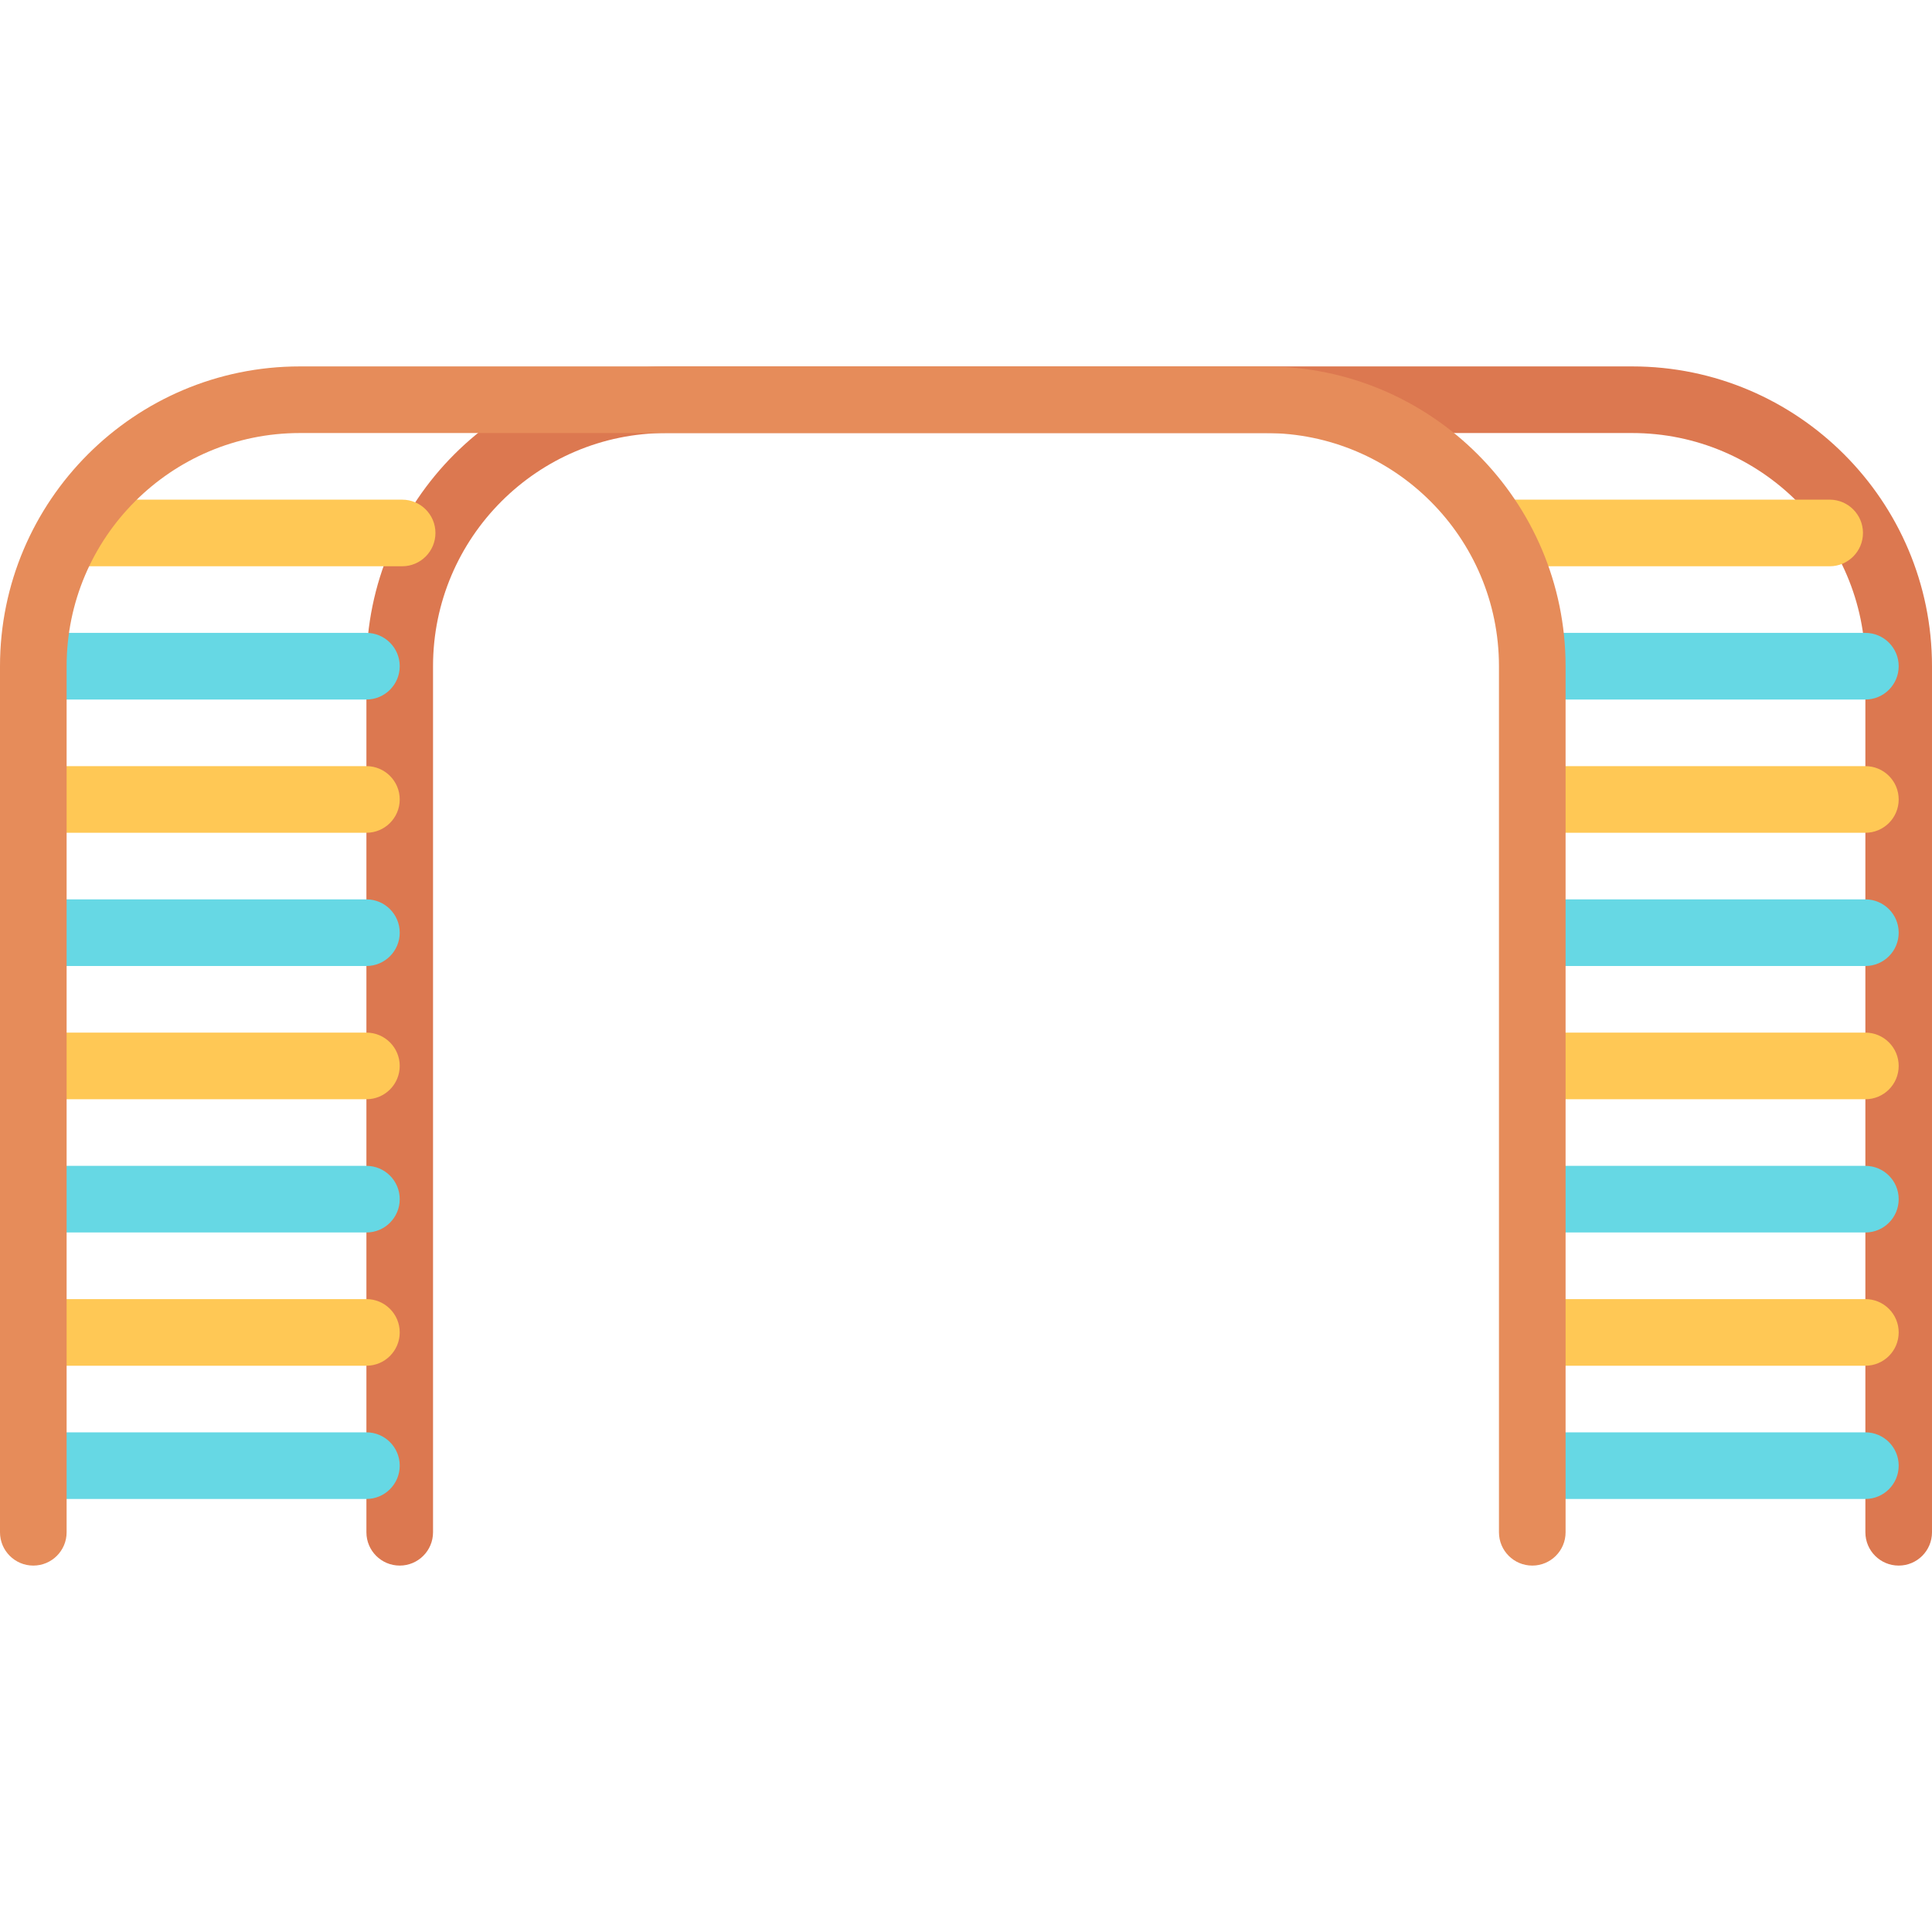 <?xml version="1.0" encoding="iso-8859-1"?>
<!-- Generator: Adobe Illustrator 19.0.0, SVG Export Plug-In . SVG Version: 6.00 Build 0)  -->
<svg version="1.1" id="Layer_1" xmlns="http://www.w3.org/2000/svg" xmlns:xlink="http://www.w3.org/1999/xlink" x="0px" y="0px"
	 viewBox="0 0 512 512" style="enable-background:new 0 0 512 512;" xml:space="preserve">
<path style="fill:#DC7850;" d="M503.172,414.897c-4.879,0-8.828-3.953-8.828-8.828V176.552c0-34.073-27.724-61.793-61.793-61.793
	h-256c-34.069,0-61.793,27.72-61.793,61.793v229.517c0,4.875-3.948,8.828-8.828,8.828c-4.879,0-8.828-3.953-8.828-8.828V176.552
	c0-43.806,35.638-79.448,79.448-79.448h256c43.81,0,79.448,35.642,79.448,79.448v229.517
	C512,410.944,508.052,414.897,503.172,414.897z"/>
<path style="fill:#66D8E4;" d="M494.345,397.241h-88.276v-17.655h88.276c4.875,0,8.828,3.953,8.828,8.828l0,0
	C503.172,393.289,499.22,397.241,494.345,397.241z"/>
<path style="fill:#FFC855;" d="M494.345,361.931h-88.276v-17.655h88.276c4.875,0,8.828,3.953,8.828,8.828l0,0
	C503.172,357.978,499.22,361.931,494.345,361.931z"/>
<path style="fill:#66D8E4;" d="M494.345,326.621h-88.276v-17.655h88.276c4.875,0,8.828,3.953,8.828,8.828l0,0
	C503.172,322.668,499.22,326.621,494.345,326.621z"/>
<path style="fill:#FFC855;" d="M494.345,291.31h-88.276v-17.655h88.276c4.875,0,8.828,3.953,8.828,8.828l0,0
	C503.172,287.358,499.22,291.31,494.345,291.31z"/>
<path style="fill:#66D8E4;" d="M494.345,256h-88.276v-17.655h88.276c4.875,0,8.828,3.953,8.828,8.828l0,0
	C503.172,252.047,499.22,256,494.345,256z"/>
<path style="fill:#FFC855;" d="M494.345,220.69h-88.276v-17.655h88.276c4.875,0,8.828,3.953,8.828,8.828l0,0
	C503.172,216.737,499.22,220.69,494.345,220.69z"/>
<path style="fill:#66D8E4;" d="M494.345,185.379h-88.276v-17.655h88.276c4.875,0,8.828,3.953,8.828,8.828l0,0
	C503.172,181.427,499.22,185.379,494.345,185.379z"/>
<path style="fill:#FFC855;" d="M484.879,150.069h-88.276v-17.655h88.276c4.875,0,8.828,3.953,8.828,8.828l0,0
	C493.707,146.116,489.754,150.069,484.879,150.069z"/>
<path style="fill:#66D8E4;" d="M97.103,397.241H8.828v-17.655h88.276c4.875,0,8.828,3.953,8.828,8.828l0,0
	C105.931,393.289,101.978,397.241,97.103,397.241z"/>
<path style="fill:#FFC855;" d="M97.103,361.931H8.828v-17.655h88.276c4.875,0,8.828,3.953,8.828,8.828l0,0
	C105.931,357.978,101.978,361.931,97.103,361.931z"/>
<path style="fill:#66D8E4;" d="M97.103,326.621H8.828v-17.655h88.276c4.875,0,8.828,3.953,8.828,8.828l0,0
	C105.931,322.668,101.978,326.621,97.103,326.621z"/>
<path style="fill:#FFC855;" d="M97.103,291.31H8.828v-17.655h88.276c4.875,0,8.828,3.953,8.828,8.828l0,0
	C105.931,287.358,101.978,291.31,97.103,291.31z"/>
<path style="fill:#66D8E4;" d="M97.103,256H8.828v-17.655h88.276c4.875,0,8.828,3.953,8.828,8.828l0,0
	C105.931,252.047,101.978,256,97.103,256z"/>
<path style="fill:#FFC855;" d="M97.103,220.69H8.828v-17.655h88.276c4.875,0,8.828,3.953,8.828,8.828l0,0
	C105.931,216.737,101.978,220.69,97.103,220.69z"/>
<path style="fill:#66D8E4;" d="M97.103,185.379H8.828v-17.655h88.276c4.875,0,8.828,3.953,8.828,8.828l0,0
	C105.931,181.427,101.978,185.379,97.103,185.379z"/>
<path style="fill:#FFC855;" d="M106.569,150.069H18.293v-17.655h88.276c4.875,0,8.828,3.953,8.828,8.828l0,0
	C115.396,146.116,111.444,150.069,106.569,150.069z"/>
<path style="fill:#E68C5A;" d="M406.069,414.897c-4.879,0-8.828-3.953-8.828-8.828V176.552c0-34.073-27.724-61.793-61.793-61.793
	h-256c-34.069,0-61.793,27.72-61.793,61.793v229.517c0,4.875-3.948,8.828-8.828,8.828S0,410.944,0,406.069V176.552
	c0-43.806,35.638-79.448,79.448-79.448h256c43.81,0,79.448,35.642,79.448,79.448v229.517
	C414.897,410.944,410.948,414.897,406.069,414.897z"/>
<g>
</g>
<g>
</g>
<g>
</g>
<g>
</g>
<g>
</g>
<g>
</g>
<g>
</g>
<g>
</g>
<g>
</g>
<g>
</g>
<g>
</g>
<g>
</g>
<g>
</g>
<g>
</g>
<g>
</g>
</svg>
